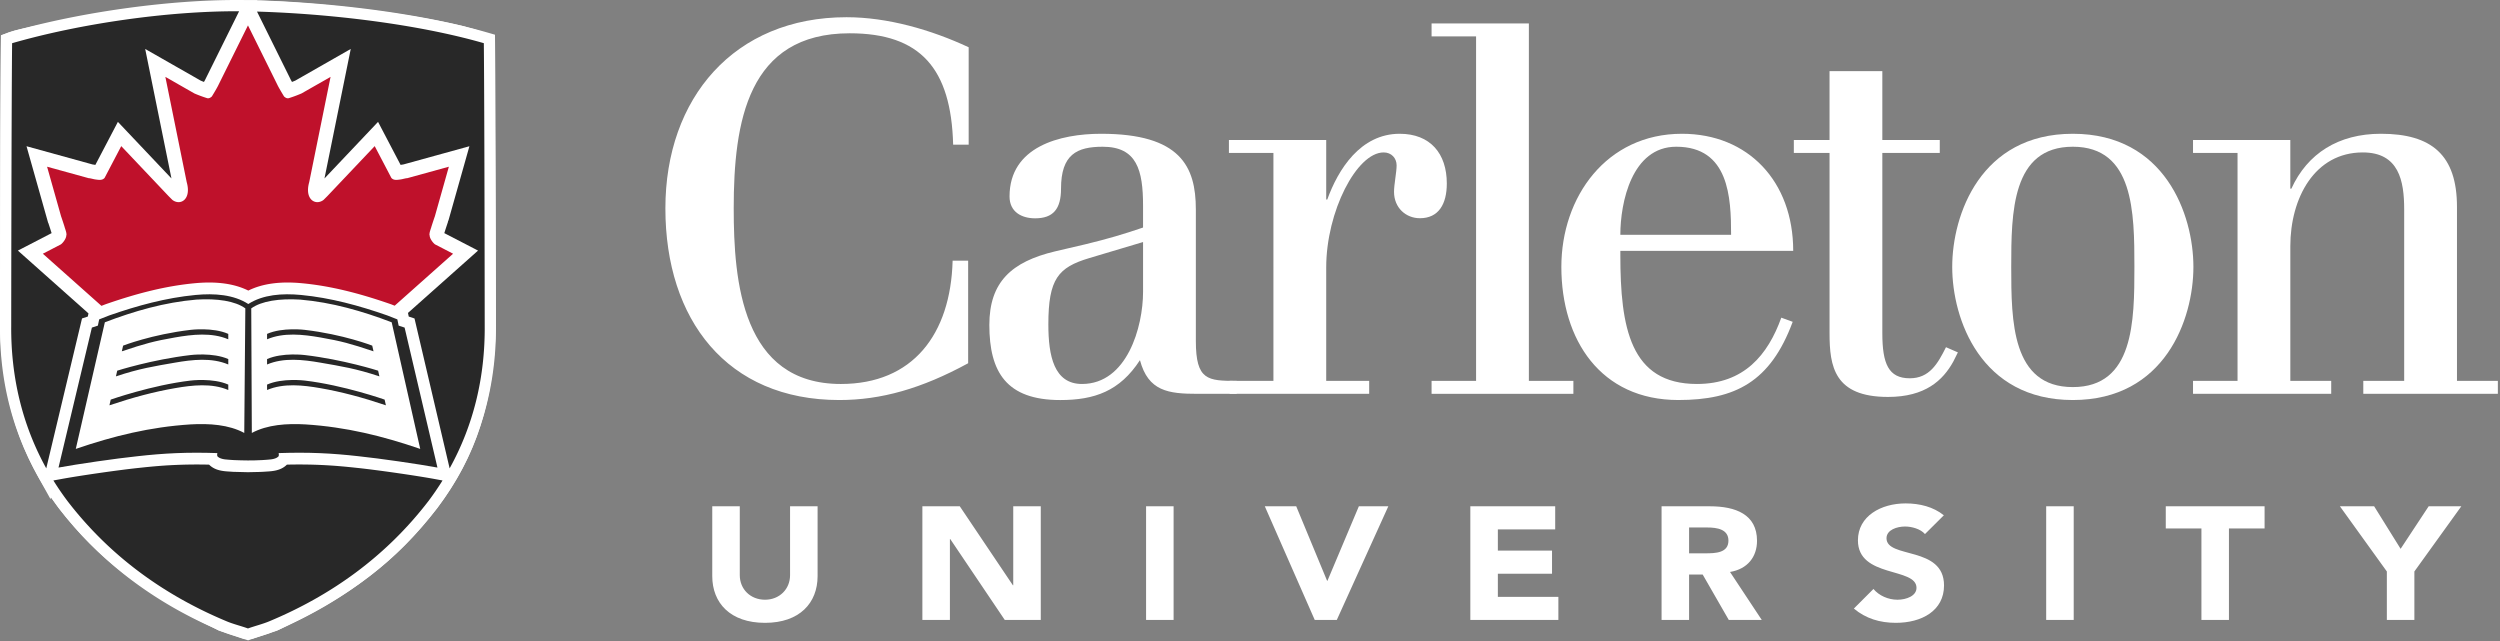 <svg xmlns="http://www.w3.org/2000/svg" width="351" height="90"><rect width="100%" height="100%" fill="#808080" stroke="none"/><g fill="none" fill-rule="nonzero" aria-hidden="true"><g fill="#FFF"><path d="M65.348 61.022c.205-.54.399-1.086.578-1.637 1.45-4.3 2.17-8.873 2.13-13.667 0 0-.025-29.332-.124-39.652-.87-.25-1.744-.483-2.622-.7a49.886 49.886 0 0 0-2.665-.63C54.18 2.879 44.36 1.872 36.084 1.628l.02.04a51.55 51.55 0 0 0-2.588.02l.053-.107C24.15 1.536 12.716 3.118 3.563 5.55c-.835.193-1.475.368-1.864.516-.02 2.115-.038 5.034-.053 8.33-.07 14.385-.071 31.322-.071 31.322-.055 6.593 1.31 12.77 4.073 18.38.21.433.43.863.66 1.29.065.122.121.246.188.368l.003-.013c.316.575.646 1.148.998 1.714h-.001l.018.028a39.392 39.392 0 0 0 1.966 2.87c.37.481.745.951 1.124 1.41.28.342.568.672.856 1.004.09.103.177.21.266.311 5.318 6.026 11.725 10.45 18.803 13.59.269.132.532.264.803.395.02.01.244.086.567.195.638.263 1.433.496 2.149.72l.766.256c.855-.312 2.053-.617 2.933-.983l.57-.19c.546-.255 1.078-.51 1.604-.766a56.668 56.668 0 0 0 9.33-5.408l.155-.112c.246-.178.492-.355.737-.538 3.744-2.76 6.964-5.926 10.007-9.884 2.248-2.992 3.924-6.011 5.148-9.202l.05-.13z"/><path d="M34.836 89.908l-1.647-.542c-.62-.193-1.263-.392-1.838-.626-.573-.193-.61-.208-.712-.259l-.799-.392c-7.582-3.363-14.09-8.069-19.291-13.963l-.274-.32c-.32-.37-.605-.697-.882-1.034-.391-.474-.777-.957-1.158-1.453-.37-.491-.729-.991-1.076-1.499l-.062.264-1.978-3.563c-.047-.085-.09-.173-.133-.26l-.062-.121c-.239-.446-.47-.896-.69-1.351C1.37 58.978-.056 52.553.002 45.703c0-.156.001-17.092.071-31.315.015-3.3.032-6.222.053-8.338l.01-1.081 1.008-.381c.45-.17 1.126-.36 2.065-.577C12.505 1.541 24.013 0 33.193 0l2.918.013-.018.035h.037c9.195.273 18.983 1.419 26.852 3.146 1.016.214 1.942.433 2.736.646a76.24 76.24 0 0 1 2.65.707l1.127.326.011 1.176c.098 10.21.123 39.373.124 39.665.04 4.928-.705 9.702-2.213 14.176a37.632 37.632 0 0 1-.598 1.694l-.06.157c-1.286 3.352-3.04 6.488-5.352 9.564-3.137 4.08-6.417 7.32-10.333 10.207-.21.157-.433.318-.655.479l-.265.19a58.471 58.471 0 0 1-9.574 5.55c-.505.246-1.045.503-1.598.761l-.164.066-.52.175c-.57.232-1.207.43-1.822.62-.4.124-.79.244-1.123.366l-.517.189zm-2.887-4.3c.087.032.247.085.45.153l.098.037c.456.19 1.049.373 1.62.55l.69.22c.236-.076.485-.153.738-.232.567-.176 1.154-.358 1.601-.543l.589-.201c.501-.235 1.001-.474 1.5-.716a55.414 55.414 0 0 0 9.1-5.272l.244-.176c.209-.15.416-.3.622-.455 3.683-2.714 6.763-5.757 9.704-9.583 2.123-2.826 3.738-5.71 4.926-8.805l1.5.482-1.47-.56c.213-.565.398-1.086.57-1.614 1.4-4.156 2.09-8.58 2.052-13.164 0-.294-.025-27.366-.114-38.461a103.2 103.2 0 0 0-1.44-.373 48.249 48.249 0 0 0-2.606-.615c-7.358-1.615-16.428-2.71-25.08-3.036h-1.164c-.31-.006-.62-.009-.93-.009l-.325.002c-.401.004-.825.014-1.259.027l-2.634.082.08-.161c-8.522.22-18.672 1.667-27.045 3.891-.274.063-.507.12-.705.171-.017 1.967-.03 4.432-.043 7.156-.069 14.217-.07 31.144-.07 31.314-.052 6.364 1.263 12.308 3.91 17.68.203.42.415.833.635 1.243.025.046.05.094.074.143l.11.197c.336.612.649 1.15.955 1.642l.056.093c.578.923 1.195 1.82 1.848 2.69.348.452.712.908 1.08 1.354.261.316.528.623.794.93l.296.347c4.898 5.549 11.042 9.987 18.26 13.19l.783.383z"/></g><g fill="#FFF"><path d="M34.813 88.236l3.504-1.174c9.565-4.455 16.015-9.138 21.832-16.706 5.51-7.332 7.629-14.819 7.906-24.638 0-.001-.132-31.714-.189-39.442-3.392-1.947-23.791-4.699-33.057-4.616"/><path d="M35.311 89.734l-.996-2.996 3.419-1.146c9.653-4.506 15.79-9.204 21.169-16.2 5.029-6.692 7.299-13.79 7.58-23.72-.002-.249-.122-29.232-.182-38.365-4.61-1.631-22.409-4.173-31.477-4.068L34.795.081c9.3-.084 30.055 2.645 33.853 4.823l.785.451.008.908c.055 7.453.188 39.312.188 39.454-.3 10.681-2.76 18.321-8.223 25.59-5.737 7.463-12.232 12.439-22.426 17.187l-.164.065-3.505 1.175z"/></g><g fill="#FFF"><path d="M34.81 1.66c-9.918.09-29.901 3.194-33.111 4.406-.123 15.086-.124 39.65-.124 39.65.238 9.377 2.4 17.317 7.905 24.64 5.822 7.578 12.76 12.34 21.852 16.708.083.04 3.482 1.172 3.482 1.172"/><path d="M34.318 89.735c-3.49-1.164-3.551-1.192-3.66-1.244C20.4 83.563 13.696 78.429 8.234 71.32 2.877 64.193.264 56.074.002 45.756c0-.286.002-24.785.123-39.705l.009-1.084 1.01-.38C4.824 3.2 25.02.168 34.796.08l.028 3.158c-8.872.08-26.497 2.707-31.562 4.004-.112 14.98-.114 38.235-.114 38.474.247 9.718 2.588 17.036 7.587 23.687 5.188 6.753 11.34 11.455 21.208 16.203.369.13 2.22.748 3.366 1.13l-.99 2.998z"/></g><path fill="#282828" d="M56.808 45.993l-.837-.274-.182-.878-1.438-.563c-3.914-1.366-7.927-2.467-12.07-2.864-2.669-.256-5.37-.055-7.421 1.27-2.044-1.326-4.744-1.526-7.413-1.27-4.145.397-8.163 1.497-12.083 2.864l-1.439.563-.185.878-.839.274-4.687 19.653c2.643-.488 8.09-1.281 11.108-1.595 3.754-.421 6.952-.58 11.19-.437-.018.17-.068.313.038.483.491.472 1.48.427 2.271.498.822.032 1.187.045 1.996.051.807.006 1.176-.019 1.995-.051.79-.071 1.782-.026 2.275-.498.105-.17.057-.313.038-.483 4.24-.143 7.44.016 11.19.437 3.016.314 8.459 1.107 11.103 1.595l-4.61-19.653zM34.294 60.786c-2.183-1.174-4.906-1.35-7.559-1.2-5.666.366-10.76 1.616-16.095 3.44l4.082-17.777c4.096-1.565 8.402-2.808 12.854-3.185 2.916-.18 5.425.19 6.869 1.23l-.151 17.492zm8.624-1.199c-2.65-.15-5.375.025-7.562 1.2l-.08-17.49c1.446-1.041 3.959-1.41 6.873-1.231 4.452.378 8.751 1.62 12.843 3.184L59 63.028c-5.326-1.826-10.415-3.076-16.081-3.44z"/><path fill="#282828" d="M36.084 1.627l4.652 9.388.013.031c.019.04.08.167.247.458.155-.06.306-.12.456-.183.21-.118 7.793-4.449 7.793-4.449l-3.688 18.183 7.523-7.945 3.165 6.042c.104-.016.825-.138.825-.138l-.41.069 9.247-2.552-2.94 10.416s-.04.07-.056.089l.007.003-.038.12.028-.041s-.242.735-.352 1.063c-.044.135-.146.466-.174.55l4.735 2.452-9.837 8.752.107.51.81.267 4.932 21.046c3.349-6.04 4.984-12.794 4.925-20.042 0 0-.025-29.331-.123-39.652-9.418-2.717-21.777-4.14-31.847-4.437m-1.27 86.61c.871-.318 2.107-.63 2.992-1.006 8.633-3.601 16.324-9.04 22.343-16.875a40.259 40.259 0 0 0 1.983-2.898l-1.014-.187c-2.72-.502-8.156-1.284-10.988-1.58a75.53 75.53 0 0 0-1.099-.115c-.302-.03-.603-.06-.898-.087h-.012a68.004 68.004 0 0 0-7.842-.253l-.057.055c-.837.803-2.001.87-2.852.92l-.473.032-.481.02-1.613.035-2.047-.052-.494-.034c-.85-.05-2.015-.118-2.852-.923l-.054-.053a70.548 70.548 0 0 0-6.217.125l-.02.003c-.188.012-.374.024-.562.04l-.037.002-.55.044a1.82 1.82 0 0 0-.088.008c-.169.015-.337.028-.508.044l-.165.016-.446.042-.288.028-.338.036c-.212.022-.427.047-.646.069-2.825.295-8.263 1.078-10.979 1.579l-1.016.185c.618.995 1.28 1.962 1.984 2.899 6.02 7.833 13.71 13.273 22.342 16.875.885.376 2.122.687 2.992 1.005M33.57 1.58C23.499 1.533 11.126 3.344 1.699 6.066c-.1 10.32-.124 39.65-.124 39.65-.06 7.249 1.575 14.001 4.92 20.04l5.02-21.047.813-.265.094-.443-9.91-8.818 4.734-2.451-.196-.623-.266-.806a.86.86 0 0 0-.029-.035L3.723 20.53l9.247 2.552-.4-.066c.08.014.717.119.817.137l3.165-6.044 7.52 7.943-3.688-18.179 7.796 4.448c.15.062.3.123.455.183a6.69 6.69 0 0 0 .244-.451l.015-.036 4.136-8.341.54-1.096"/><path fill="#BF112B" d="M9.312 33.06c-.034.493-.494 1.052-.759 1.249l-2.538 1.314 8.228 7.32.551-.215.03-.01c4.736-1.652 8.698-2.588 12.467-2.948 3.1-.297 5.587.044 7.57 1.028 1.989-.984 4.477-1.325 7.577-1.028 3.768.36 7.725 1.297 12.454 2.948l.03.01.49.193 8.201-7.298-2.538-1.314c-.262-.197-.723-.756-.756-1.249-.01-.147-.027-.131-.041-.088l.007-.041c.048-.292 0-.231.264-1.019-.021.02.484-1.5.497-1.512l1.974-6.994-5.83 1.608c-.32.02-.614.132-.928.177-.548.078-.986.152-1.314-.21l-2.34-4.466-6.656 7.028-.528.526c-1.12.854-2.703-.066-2.01-2.496l2.998-14.78-4.084 2.331c-.55.23-1.024.42-1.78.657-.25.079-.5-.083-.668-.242-.29-.476-.78-1.293-.949-1.663l-4.115-8.31-4.12 8.31c-.166.371-.656 1.186-.947 1.663-.167.158-.418.32-.668.242a18.665 18.665 0 0 1-1.78-.657l-4.085-2.331 2.998 14.78c.691 2.43-.89 3.35-2.01 2.496l-.527-.526-6.655-7.028-2.34 4.466c-.33.362-.77.288-1.314.21-.314-.045-.608-.157-.927-.177L6.61 23.406 8.584 30.4c.013.013.52 1.533.496 1.512.263.788.216.727.263 1.019a.416.416 0 0 0 .006.033c-.012-.037-.029-.041-.037.096z"/><path fill="#282828" d="M32.05 47.638c-2.328-.991-5.03-.686-7.49-.259-2.906.506-4.256.873-7.456 1.948l.18-.8s4.03-1.575 9.473-2.214c0 0 3.128-.396 5.293.566v.759zm0 3.536c-2.328-.99-5.03-.686-7.49-.258-2.906.506-4.988.827-8.283 1.928l.18-.8s4.858-1.556 10.3-2.195c0 0 3.13-.396 5.294.566v.759zm0 3.583c-2.328-.99-5.03-.686-7.49-.258-2.906.504-5.857 1.285-9.195 2.406l.18-.8s5.77-2.034 11.212-2.673c0 0 3.13-.397 5.294.565v.76zm5.446-7.12c2.328-.99 5.03-.685 7.49-.258 2.905.506 4.255.873 7.455 1.948l-.18-.8s-4.03-1.575-9.472-2.214c0 0-3.129-.396-5.293.566v.759zm0 3.537c2.328-.99 5.03-.686 7.49-.258 2.905.506 4.988.827 8.283 1.928l-.18-.8s-4.857-1.556-10.3-2.195c0 0-3.129-.396-5.293.566v.759zm0 3.583c2.328-.99 5.03-.686 7.49-.258 2.905.504 5.858 1.285 9.193 2.406l-.178-.8s-5.77-2.034-11.213-2.673c0 0-3.129-.397-5.293.565v.76z"/><path fill="#FFF" d="M136.002 20.31h-2.18c-.28-10.693-4.577-15.636-14.532-15.636-14.315 0-16.277 12.436-16.277 24.582 0 10.254 1.162 24.655 15.04 24.655 10.1 0 15.42-6.956 15.695-17.31h2.18V51c-6.54 3.564-12.207 5.164-18.093 5.164-15.767 0-24.415-11.272-24.415-26.909 0-15.492 9.664-26.837 25.433-26.837 5.74 0 11.844 1.745 17.148 4.219V20.31zm16.49 13.963c2.98-.726 5.232-1.381 7.993-2.326v-3.055c0-5.018-.871-8.29-5.667-8.29-3.633 0-5.851 1.09-5.851 5.89 0 2.837-1.09 4.16-3.634 4.16-1.888 0-3.594-.887-3.594-3.07 0-6.981 7.049-8.8 12.861-8.8 11.117 0 13.297 4.582 13.297 10.619v18.473c0 5.528 1.671 5.601 5.74 5.601v1.818h-5.522c-4.07 0-6.903-.364-8.066-4.727-2.834 4.363-6.394 5.6-11.19 5.6-7.557 0-9.955-3.928-9.955-10.545 0-6.037 3.124-8.873 9.227-10.328l4.362-1.02zm.437 1.964c-4.36 1.309-5.74 2.91-5.74 9.31 0 4.436.799 8.363 4.723 8.363 6.321 0 8.574-8 8.574-12.945v-6.983l-7.557 2.255z"/><path fill="#FFF" d="M178.79 21.474h-6.25v-1.82h13.66v8.365h.147c1.525-4.219 4.65-9.237 10.172-9.237 4.288 0 6.613 2.764 6.613 6.982 0 2.91-1.163 4.874-3.779 4.874-1.962 0-3.632-1.456-3.632-3.71 0-1.017.363-2.763.363-3.708 0-1.018-.728-1.819-1.818-1.819-3.778 0-8.066 8.292-8.066 16.146v15.928h6.032v1.818h-19.589v-1.818h6.146V21.474z"/><path fill="#FFF" d="M200.993 3.291h13.66v50.183h6.25v1.818h-19.91v-1.818h6.249V5.109h-6.249z"/><path fill="#FFF" d="M227.496 35.218v.583c0 10.181 1.381 18.109 10.755 18.109 6.612 0 9.955-4.072 11.844-9.309l1.599.582c-3.124 8.436-8.068 10.98-16.06 10.98-10.899 0-16.42-8.435-16.42-18.69 0-9.819 6.321-18.691 16.93-18.691 9.301 0 15.622 6.691 15.622 16.436h-24.27zm15.55-2.254c0-5.236-.29-12.363-7.702-12.363-6.25 0-7.848 7.855-7.848 12.363h15.55zm8.808-13.31h5.013v-9.67h7.412v9.672h8.065v1.818h-8.065v25.31c0 4.291.87 6.327 3.851 6.327 2.76 0 3.924-2.036 5.086-4.364l1.67.728-.652 1.308c-1.454 2.619-3.925 4.947-9.156 4.947-7.557 0-8.21-4.291-8.21-8.946v-25.31h-5.014v-1.82z"/><path fill="#FFF" d="M291.024 18.782c12.933 0 16.93 11.346 16.93 18.692 0 7.345-3.997 18.69-16.93 18.69s-16.932-11.345-16.932-18.69c0-7.346 3.998-18.692 16.932-18.692zm0 35.565c8.574 0 8.646-9.236 8.646-16.873 0-7.637-.072-16.873-8.646-16.873-8.575 0-8.647 9.236-8.647 16.873 0 7.637.072 16.873 8.647 16.873z"/><path fill="#FFF" d="M314.15 53.474v-32H307.9v-1.82h13.66v6.837h.147c2.252-4.945 6.612-7.71 12.57-7.71 7.122 0 10.682 2.982 10.682 10.255v24.437h5.74v1.819h-18.892v-1.819h5.74V29.401c0-4-.728-8-5.814-8-6.756 0-10.171 6.399-10.171 13.164v18.91h5.74v1.817H307.9v-1.818h6.249zM114.79 80.888c0 3.764-2.528 6.559-7.382 6.559-4.88 0-7.407-2.795-7.407-6.56v-9.804h3.864v9.67c0 1.96 1.487 3.448 3.543 3.448 2.03 0 3.517-1.488 3.517-3.448v-9.67h3.865v9.805zm14.712-9.805h5.252l7.456 11.09h.05v-11.09h3.865v15.959h-5.055l-7.655-11.36h-.048v11.36h-3.865V71.083zm31.408 0h3.864v15.959h-3.864V71.083zm16.67 0h4.41l4.334 10.459h.05l4.41-10.459h4.137l-7.235 15.959h-3.095l-7.012-15.959zm28.855 0h11.915v3.246h-8.05v2.975h7.605v3.246h-7.606v3.246h8.497v3.245h-12.362V71.083zm26.85 0h6.786c3.593 0 6.615 1.127 6.615 4.847 0 2.231-1.313 3.966-3.792 4.372l4.46 6.74h-4.632l-3.667-6.38h-1.907v6.38h-3.864V71.083zm3.863 6.604h2.279c1.412 0 3.246-.045 3.246-1.78 0-1.6-1.587-1.848-2.998-1.848h-2.527v3.628zm33.119-2.704c-.62-.721-1.858-1.06-2.8-1.06-1.09 0-2.602.45-2.602 1.646 0 2.907 8.077 1.037 8.077 6.627 0 3.562-3.146 5.25-6.763 5.25-2.254 0-4.236-.607-5.896-2.004l2.75-2.75c.793.947 2.08 1.51 3.368 1.51 1.265 0 2.676-.54 2.676-1.668 0-2.929-8.224-1.352-8.224-6.671 0-3.404 3.244-5.184 6.688-5.184 1.981 0 3.888.473 5.375 1.668l-2.65 2.636zm17.017-3.9h3.865v15.959h-3.865V71.083zm21.796 3.11h-5.005v-3.109h13.873v3.11h-5.004v12.848h-3.864V74.194zm26.033 6.042l-6.59-9.152h4.807l3.717 5.973 3.938-5.973h4.584l-6.59 9.152v6.807h-3.865v-6.807h-.001z"/></g></svg>
